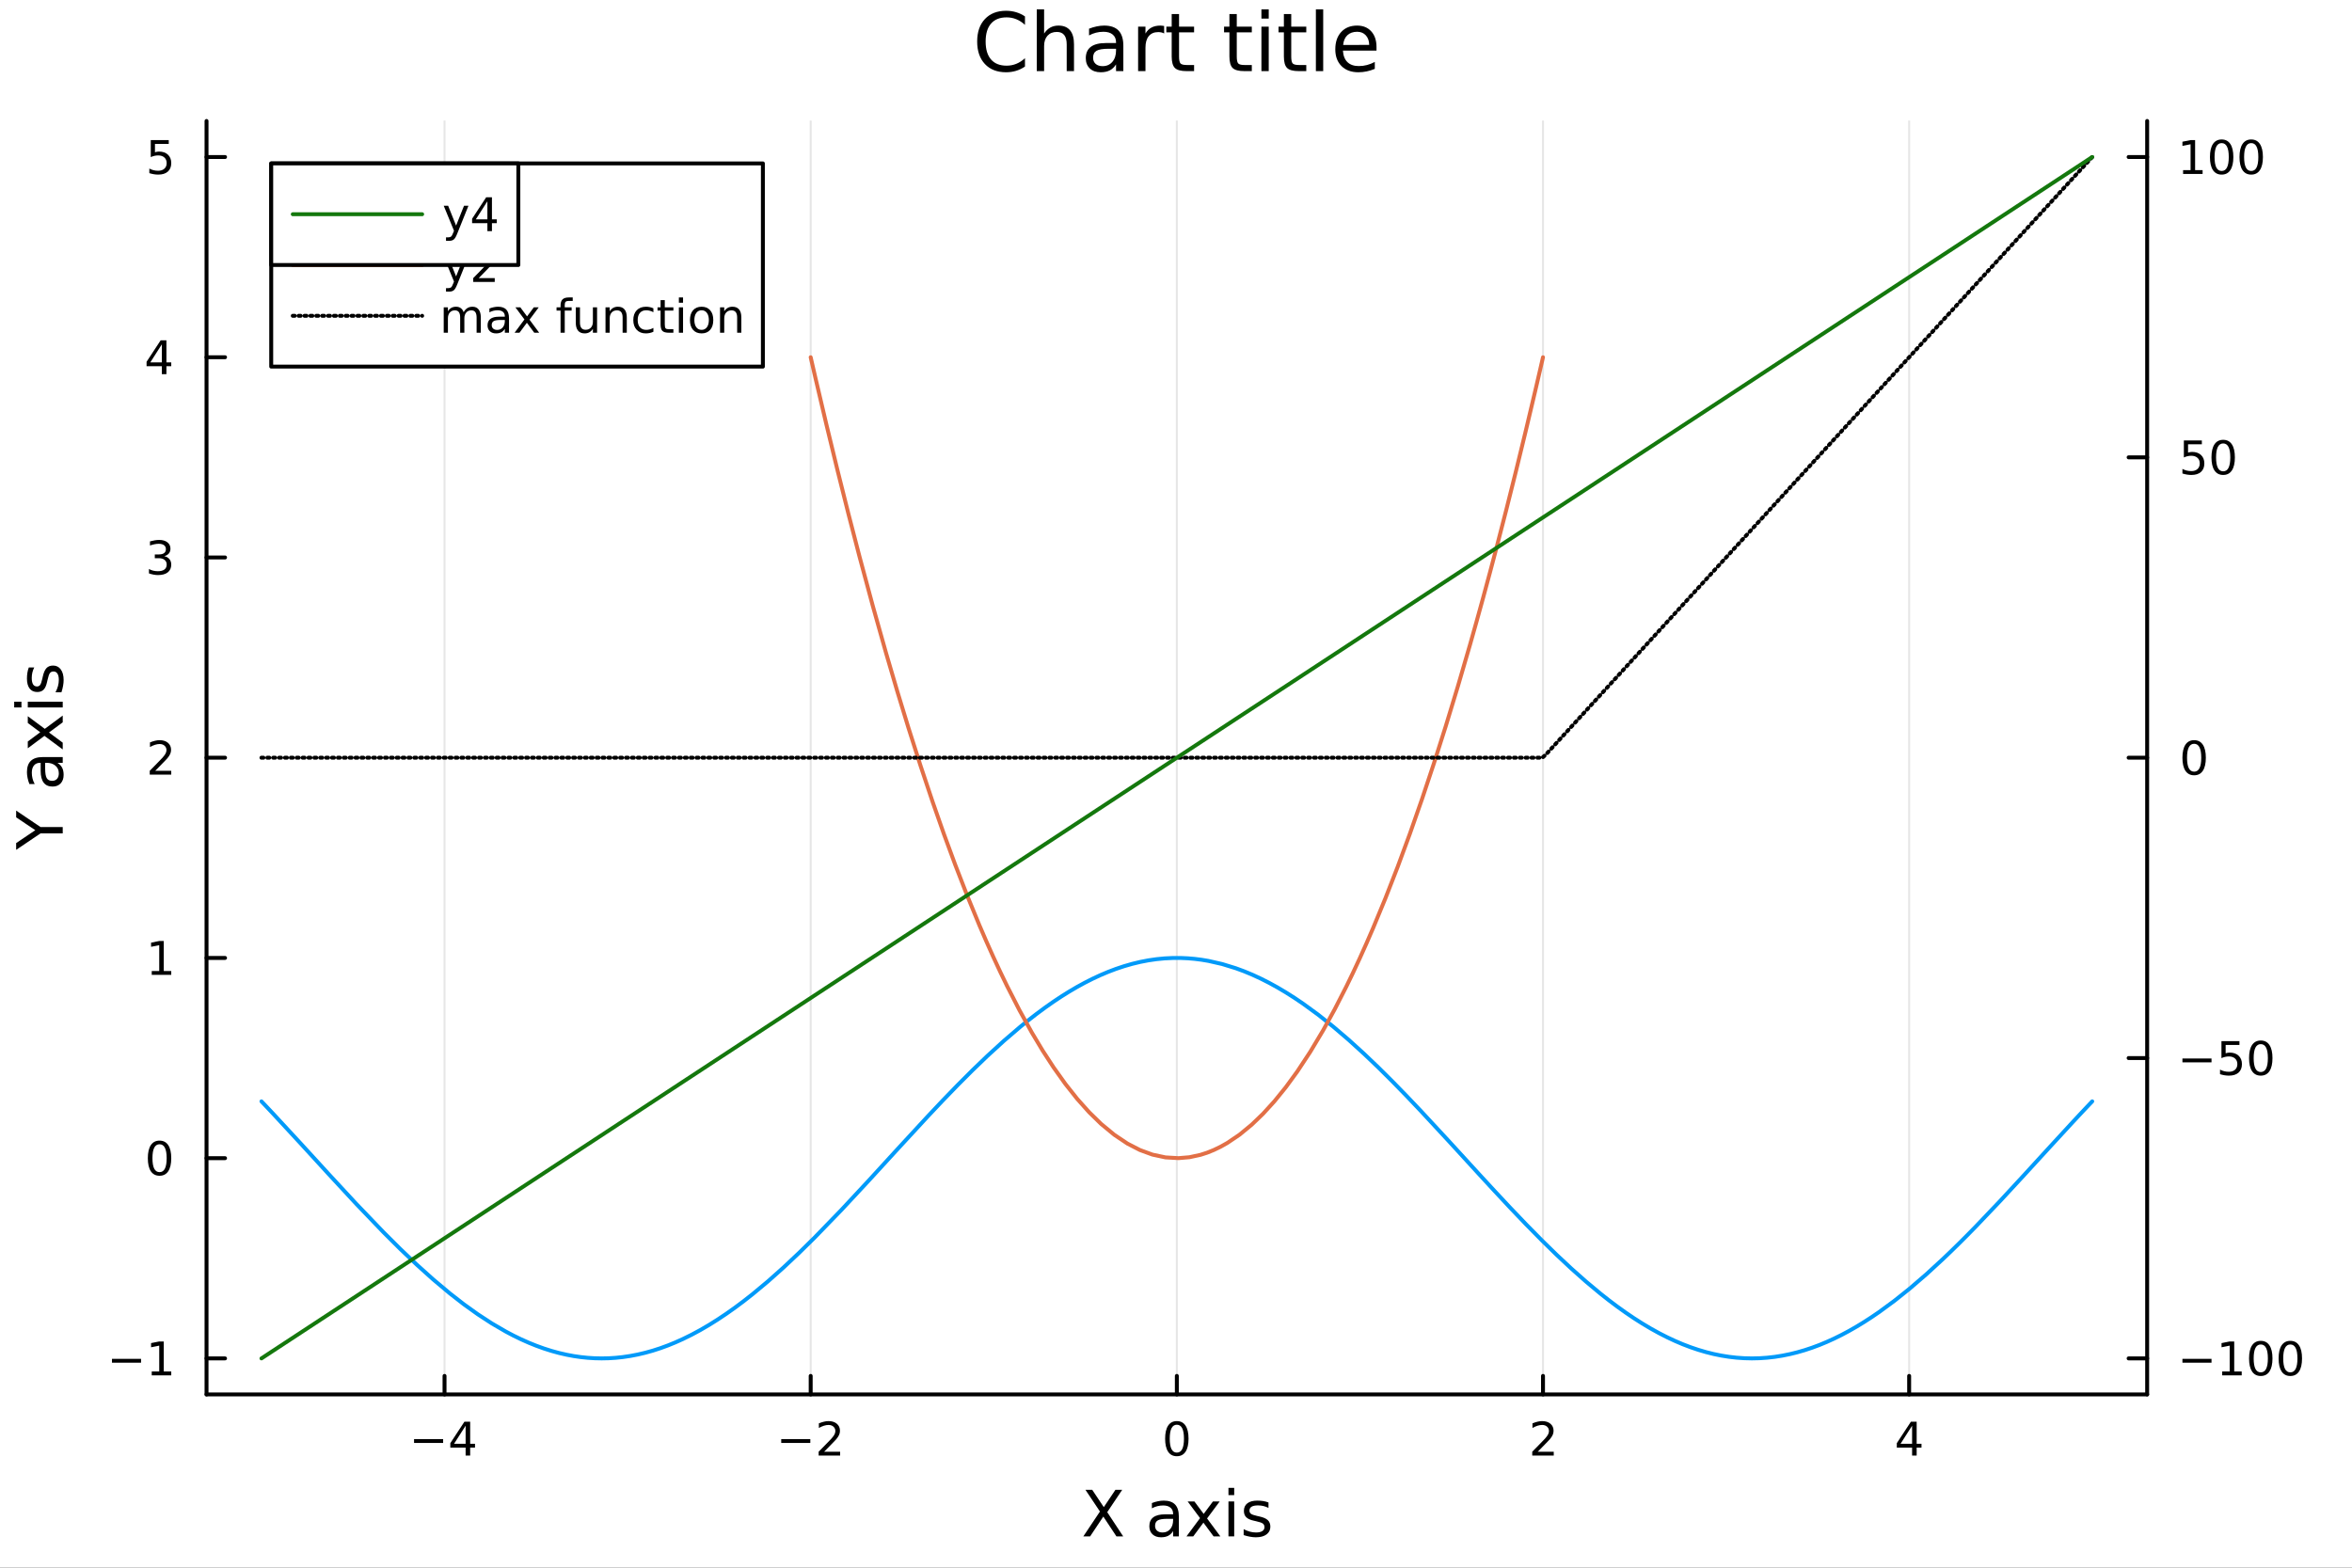 <?xml version="1.0" encoding="utf-8"?>
<svg xmlns="http://www.w3.org/2000/svg" xmlns:xlink="http://www.w3.org/1999/xlink" width="600" height="400" viewBox="0 0 2400 1600">
<rect x="0" y="0" width="2400" height="1600" fill="#333333" stroke="none"/>
<defs>
  <clipPath id="clip410">
    <rect x="0" y="0" width="2400" height="1600"/>
  </clipPath>
</defs>
<path clip-path="url(#clip410)" d="M0 1600 L2400 1600 L2400 0 L0 0  Z" fill="#ffffff" fill-rule="evenodd" fill-opacity="1"/>
<defs>
  <clipPath id="clip411">
    <rect x="480" y="0" width="1681" height="1600"/>
  </clipPath>
</defs>
<path clip-path="url(#clip410)" d="M210.746 1423.18 L2190.97 1423.18 L2190.97 123.472 L210.746 123.472  Z" fill="#ffffff" fill-rule="evenodd" fill-opacity="1"/>
<defs>
  <clipPath id="clip412">
    <rect x="210" y="123" width="1981" height="1301"/>
  </clipPath>
</defs>
<polyline clip-path="url(#clip412)" style="stroke:#000000; stroke-linecap:round; stroke-linejoin:round; stroke-width:2; stroke-opacity:0.1; fill:none" points="453.604,1423.18 453.604,123.472 "/>
<polyline clip-path="url(#clip412)" style="stroke:#000000; stroke-linecap:round; stroke-linejoin:round; stroke-width:2; stroke-opacity:0.1; fill:none" points="827.231,1423.18 827.231,123.472 "/>
<polyline clip-path="url(#clip412)" style="stroke:#000000; stroke-linecap:round; stroke-linejoin:round; stroke-width:2; stroke-opacity:0.1; fill:none" points="1200.86,1423.18 1200.86,123.472 "/>
<polyline clip-path="url(#clip412)" style="stroke:#000000; stroke-linecap:round; stroke-linejoin:round; stroke-width:2; stroke-opacity:0.1; fill:none" points="1574.49,1423.18 1574.49,123.472 "/>
<polyline clip-path="url(#clip412)" style="stroke:#000000; stroke-linecap:round; stroke-linejoin:round; stroke-width:2; stroke-opacity:0.1; fill:none" points="1948.11,1423.18 1948.11,123.472 "/>
<polyline clip-path="url(#clip410)" style="stroke:#000000; stroke-linecap:round; stroke-linejoin:round; stroke-width:4; stroke-opacity:1; fill:none" points="210.746,1423.18 2190.97,1423.18 "/>
<polyline clip-path="url(#clip410)" style="stroke:#000000; stroke-linecap:round; stroke-linejoin:round; stroke-width:4; stroke-opacity:1; fill:none" points="453.604,1423.18 453.604,1404.28 "/>
<polyline clip-path="url(#clip410)" style="stroke:#000000; stroke-linecap:round; stroke-linejoin:round; stroke-width:4; stroke-opacity:1; fill:none" points="827.231,1423.18 827.231,1404.28 "/>
<polyline clip-path="url(#clip410)" style="stroke:#000000; stroke-linecap:round; stroke-linejoin:round; stroke-width:4; stroke-opacity:1; fill:none" points="1200.86,1423.18 1200.86,1404.28 "/>
<polyline clip-path="url(#clip410)" style="stroke:#000000; stroke-linecap:round; stroke-linejoin:round; stroke-width:4; stroke-opacity:1; fill:none" points="1574.49,1423.18 1574.49,1404.28 "/>
<polyline clip-path="url(#clip410)" style="stroke:#000000; stroke-linecap:round; stroke-linejoin:round; stroke-width:4; stroke-opacity:1; fill:none" points="1948.11,1423.18 1948.11,1404.28 "/>
<path clip-path="url(#clip410)" d="M422.504 1468.75 L452.18 1468.75 L452.18 1472.69 L422.504 1472.69 L422.504 1468.75 Z" fill="#000000" fill-rule="nonzero" fill-opacity="1" /><path clip-path="url(#clip410)" d="M475.12 1455.09 L463.314 1473.54 L475.12 1473.54 L475.12 1455.09 M473.893 1451.02 L479.773 1451.02 L479.773 1473.54 L484.703 1473.54 L484.703 1477.43 L479.773 1477.43 L479.773 1485.58 L475.12 1485.58 L475.12 1477.43 L459.518 1477.43 L459.518 1472.92 L473.893 1451.02 Z" fill="#000000" fill-rule="nonzero" fill-opacity="1" /><path clip-path="url(#clip410)" d="M797.174 1468.75 L826.849 1468.75 L826.849 1472.69 L797.174 1472.69 L797.174 1468.75 Z" fill="#000000" fill-rule="nonzero" fill-opacity="1" /><path clip-path="url(#clip410)" d="M840.97 1481.64 L857.289 1481.64 L857.289 1485.58 L835.345 1485.58 L835.345 1481.64 Q838.007 1478.89 842.59 1474.26 Q847.196 1469.61 848.377 1468.27 Q850.622 1465.74 851.502 1464.01 Q852.405 1462.25 852.405 1460.56 Q852.405 1457.8 850.46 1456.07 Q848.539 1454.33 845.437 1454.33 Q843.238 1454.33 840.784 1455.09 Q838.354 1455.86 835.576 1457.41 L835.576 1452.69 Q838.4 1451.55 840.854 1450.97 Q843.308 1450.39 845.345 1450.39 Q850.715 1450.39 853.909 1453.08 Q857.104 1455.77 857.104 1460.26 Q857.104 1462.39 856.294 1464.31 Q855.507 1466.2 853.4 1468.8 Q852.821 1469.47 849.72 1472.69 Q846.618 1475.88 840.97 1481.64 Z" fill="#000000" fill-rule="nonzero" fill-opacity="1" /><path clip-path="url(#clip410)" d="M1200.86 1454.1 Q1197.25 1454.1 1195.42 1457.66 Q1193.61 1461.2 1193.61 1468.33 Q1193.61 1475.44 1195.42 1479.01 Q1197.25 1482.55 1200.86 1482.55 Q1204.49 1482.55 1206.3 1479.01 Q1208.13 1475.44 1208.13 1468.33 Q1208.13 1461.2 1206.3 1457.66 Q1204.49 1454.1 1200.86 1454.1 M1200.86 1450.39 Q1206.67 1450.39 1209.72 1455 Q1212.8 1459.58 1212.8 1468.33 Q1212.8 1477.06 1209.72 1481.67 Q1206.67 1486.25 1200.86 1486.25 Q1195.05 1486.25 1191.97 1481.67 Q1188.91 1477.06 1188.91 1468.33 Q1188.91 1459.58 1191.97 1455 Q1195.05 1450.39 1200.86 1450.39 Z" fill="#000000" fill-rule="nonzero" fill-opacity="1" /><path clip-path="url(#clip410)" d="M1569.14 1481.64 L1585.46 1481.64 L1585.46 1485.58 L1563.51 1485.58 L1563.51 1481.64 Q1566.18 1478.89 1570.76 1474.26 Q1575.37 1469.61 1576.55 1468.27 Q1578.79 1465.74 1579.67 1464.01 Q1580.57 1462.25 1580.57 1460.56 Q1580.57 1457.8 1578.63 1456.07 Q1576.71 1454.33 1573.61 1454.33 Q1571.41 1454.33 1568.95 1455.09 Q1566.52 1455.86 1563.75 1457.41 L1563.75 1452.69 Q1566.57 1451.55 1569.02 1450.97 Q1571.48 1450.39 1573.51 1450.39 Q1578.88 1450.39 1582.08 1453.08 Q1585.27 1455.77 1585.27 1460.26 Q1585.27 1462.39 1584.46 1464.31 Q1583.68 1466.2 1581.57 1468.8 Q1580.99 1469.47 1577.89 1472.69 Q1574.79 1475.88 1569.14 1481.64 Z" fill="#000000" fill-rule="nonzero" fill-opacity="1" /><path clip-path="url(#clip410)" d="M1951.12 1455.09 L1939.32 1473.54 L1951.12 1473.54 L1951.12 1455.09 M1949.9 1451.02 L1955.78 1451.02 L1955.78 1473.54 L1960.71 1473.54 L1960.71 1477.43 L1955.78 1477.43 L1955.78 1485.58 L1951.12 1485.58 L1951.12 1477.43 L1935.52 1477.43 L1935.52 1472.92 L1949.9 1451.02 Z" fill="#000000" fill-rule="nonzero" fill-opacity="1" /><path clip-path="url(#clip410)" d="M1107.6 1520.52 L1114.51 1520.52 L1126.32 1538.19 L1138.19 1520.52 L1145.1 1520.52 L1129.82 1543.34 L1146.11 1568.04 L1139.21 1568.04 L1125.84 1547.83 L1112.38 1568.04 L1105.44 1568.04 L1122.4 1542.68 L1107.6 1520.52 Z" fill="#000000" fill-rule="nonzero" fill-opacity="1" /><path clip-path="url(#clip410)" d="M1191.21 1550.12 Q1184.12 1550.12 1181.38 1551.75 Q1178.64 1553.37 1178.64 1557.29 Q1178.64 1560.4 1180.68 1562.25 Q1182.75 1564.07 1186.28 1564.07 Q1191.15 1564.07 1194.08 1560.63 Q1197.04 1557.16 1197.04 1551.43 L1197.04 1550.12 L1191.21 1550.12 M1202.9 1547.71 L1202.9 1568.04 L1197.04 1568.04 L1197.04 1562.63 Q1195.03 1565.88 1192.04 1567.44 Q1189.05 1568.97 1184.72 1568.97 Q1179.25 1568.97 1176 1565.91 Q1172.79 1562.82 1172.79 1557.67 Q1172.79 1551.65 1176.8 1548.6 Q1180.84 1545.54 1188.83 1545.54 L1197.04 1545.54 L1197.04 1544.97 Q1197.04 1540.93 1194.37 1538.73 Q1191.72 1536.5 1186.92 1536.5 Q1183.86 1536.5 1180.97 1537.23 Q1178.07 1537.97 1175.4 1539.43 L1175.4 1534.02 Q1178.61 1532.78 1181.63 1532.17 Q1184.66 1531.54 1187.52 1531.54 Q1195.26 1531.54 1199.08 1535.55 Q1202.9 1539.56 1202.9 1547.71 Z" fill="#000000" fill-rule="nonzero" fill-opacity="1" /><path clip-path="url(#clip410)" d="M1244.59 1532.4 L1231.7 1549.74 L1245.26 1568.04 L1238.35 1568.04 L1227.98 1554.04 L1217.6 1568.04 L1210.69 1568.04 L1224.54 1549.39 L1211.87 1532.4 L1218.78 1532.4 L1228.23 1545.1 L1237.68 1532.4 L1244.59 1532.4 Z" fill="#000000" fill-rule="nonzero" fill-opacity="1" /><path clip-path="url(#clip410)" d="M1253.53 1532.4 L1259.39 1532.4 L1259.39 1568.04 L1253.53 1568.04 L1253.53 1532.4 M1253.53 1518.52 L1259.39 1518.52 L1259.39 1525.93 L1253.53 1525.93 L1253.53 1518.52 Z" fill="#000000" fill-rule="nonzero" fill-opacity="1" /><path clip-path="url(#clip410)" d="M1294.37 1533.45 L1294.37 1538.98 Q1291.89 1537.71 1289.21 1537.07 Q1286.54 1536.44 1283.68 1536.44 Q1279.32 1536.44 1277.12 1537.77 Q1274.96 1539.11 1274.96 1541.79 Q1274.96 1543.82 1276.52 1545 Q1278.07 1546.15 1282.79 1547.2 L1284.79 1547.64 Q1291.03 1548.98 1293.64 1551.43 Q1296.28 1553.85 1296.28 1558.21 Q1296.28 1563.17 1292.33 1566.07 Q1288.42 1568.97 1281.54 1568.97 Q1278.68 1568.97 1275.56 1568.39 Q1272.47 1567.85 1269.04 1566.74 L1269.04 1560.69 Q1272.28 1562.38 1275.43 1563.24 Q1278.58 1564.07 1281.67 1564.07 Q1285.81 1564.07 1288.04 1562.66 Q1290.27 1561.23 1290.27 1558.65 Q1290.27 1556.27 1288.64 1554.99 Q1287.05 1553.72 1281.61 1552.54 L1279.57 1552.07 Q1274.13 1550.92 1271.71 1548.56 Q1269.29 1546.18 1269.29 1542.04 Q1269.29 1537.01 1272.85 1534.27 Q1276.42 1531.54 1282.98 1531.54 Q1286.22 1531.54 1289.09 1532.01 Q1291.95 1532.49 1294.37 1533.45 Z" fill="#000000" fill-rule="nonzero" fill-opacity="1" /><polyline clip-path="url(#clip410)" style="stroke:#000000; stroke-linecap:round; stroke-linejoin:round; stroke-width:4; stroke-opacity:1; fill:none" points="210.746,1423.18 210.746,123.472 "/>
<polyline clip-path="url(#clip410)" style="stroke:#000000; stroke-linecap:round; stroke-linejoin:round; stroke-width:4; stroke-opacity:1; fill:none" points="210.746,1386.4 229.644,1386.4 "/>
<polyline clip-path="url(#clip410)" style="stroke:#000000; stroke-linecap:round; stroke-linejoin:round; stroke-width:4; stroke-opacity:1; fill:none" points="210.746,1182.04 229.644,1182.04 "/>
<polyline clip-path="url(#clip410)" style="stroke:#000000; stroke-linecap:round; stroke-linejoin:round; stroke-width:4; stroke-opacity:1; fill:none" points="210.746,977.683 229.644,977.683 "/>
<polyline clip-path="url(#clip410)" style="stroke:#000000; stroke-linecap:round; stroke-linejoin:round; stroke-width:4; stroke-opacity:1; fill:none" points="210.746,773.326 229.644,773.326 "/>
<polyline clip-path="url(#clip410)" style="stroke:#000000; stroke-linecap:round; stroke-linejoin:round; stroke-width:4; stroke-opacity:1; fill:none" points="210.746,568.969 229.644,568.969 "/>
<polyline clip-path="url(#clip410)" style="stroke:#000000; stroke-linecap:round; stroke-linejoin:round; stroke-width:4; stroke-opacity:1; fill:none" points="210.746,364.613 229.644,364.613 "/>
<polyline clip-path="url(#clip410)" style="stroke:#000000; stroke-linecap:round; stroke-linejoin:round; stroke-width:4; stroke-opacity:1; fill:none" points="210.746,160.256 229.644,160.256 "/>
<path clip-path="url(#clip410)" d="M114.26 1386.85 L143.936 1386.85 L143.936 1390.78 L114.26 1390.78 L114.26 1386.85 Z" fill="#000000" fill-rule="nonzero" fill-opacity="1" /><path clip-path="url(#clip410)" d="M154.839 1399.74 L162.477 1399.74 L162.477 1373.37 L154.167 1375.04 L154.167 1370.78 L162.431 1369.12 L167.107 1369.12 L167.107 1399.74 L174.746 1399.74 L174.746 1403.68 L154.839 1403.68 L154.839 1399.74 Z" fill="#000000" fill-rule="nonzero" fill-opacity="1" /><path clip-path="url(#clip410)" d="M162.802 1167.84 Q159.19 1167.84 157.362 1171.4 Q155.556 1174.94 155.556 1182.07 Q155.556 1189.18 157.362 1192.75 Q159.19 1196.29 162.802 1196.29 Q166.436 1196.29 168.241 1192.75 Q170.07 1189.18 170.07 1182.07 Q170.07 1174.94 168.241 1171.4 Q166.436 1167.84 162.802 1167.84 M162.802 1164.13 Q168.612 1164.13 171.667 1168.74 Q174.746 1173.32 174.746 1182.07 Q174.746 1190.8 171.667 1195.41 Q168.612 1199.99 162.802 1199.99 Q156.991 1199.99 153.913 1195.41 Q150.857 1190.8 150.857 1182.07 Q150.857 1173.32 153.913 1168.74 Q156.991 1164.13 162.802 1164.13 Z" fill="#000000" fill-rule="nonzero" fill-opacity="1" /><path clip-path="url(#clip410)" d="M154.839 991.027 L162.477 991.027 L162.477 964.662 L154.167 966.328 L154.167 962.069 L162.431 960.403 L167.107 960.403 L167.107 991.027 L174.746 991.027 L174.746 994.963 L154.839 994.963 L154.839 991.027 Z" fill="#000000" fill-rule="nonzero" fill-opacity="1" /><path clip-path="url(#clip410)" d="M158.427 786.671 L174.746 786.671 L174.746 790.606 L152.802 790.606 L152.802 786.671 Q155.464 783.916 160.047 779.287 Q164.653 774.634 165.834 773.291 Q168.079 770.768 168.959 769.032 Q169.862 767.273 169.862 765.583 Q169.862 762.828 167.917 761.092 Q165.996 759.356 162.894 759.356 Q160.695 759.356 158.241 760.12 Q155.811 760.884 153.033 762.435 L153.033 757.713 Q155.857 756.578 158.311 756 Q160.765 755.421 162.802 755.421 Q168.172 755.421 171.366 758.106 Q174.561 760.791 174.561 765.282 Q174.561 767.412 173.751 769.333 Q172.964 771.231 170.857 773.824 Q170.278 774.495 167.177 777.713 Q164.075 780.907 158.427 786.671 Z" fill="#000000" fill-rule="nonzero" fill-opacity="1" /><path clip-path="url(#clip410)" d="M167.616 567.615 Q170.973 568.333 172.848 570.601 Q174.746 572.87 174.746 576.203 Q174.746 581.319 171.227 584.12 Q167.709 586.921 161.227 586.921 Q159.052 586.921 156.737 586.481 Q154.445 586.064 151.991 585.208 L151.991 580.694 Q153.936 581.828 156.251 582.407 Q158.565 582.986 161.089 582.986 Q165.487 582.986 167.778 581.249 Q170.093 579.513 170.093 576.203 Q170.093 573.148 167.94 571.435 Q165.811 569.699 161.991 569.699 L157.964 569.699 L157.964 565.856 L162.177 565.856 Q165.626 565.856 167.454 564.49 Q169.283 563.101 169.283 560.509 Q169.283 557.847 167.385 556.435 Q165.51 555 161.991 555 Q160.07 555 157.871 555.416 Q155.672 555.833 153.033 556.713 L153.033 552.546 Q155.695 551.805 158.01 551.435 Q160.348 551.064 162.408 551.064 Q167.732 551.064 170.834 553.495 Q173.936 555.902 173.936 560.023 Q173.936 562.893 172.292 564.884 Q170.649 566.851 167.616 567.615 Z" fill="#000000" fill-rule="nonzero" fill-opacity="1" /><path clip-path="url(#clip410)" d="M165.163 351.407 L153.357 369.856 L165.163 369.856 L165.163 351.407 M163.936 347.333 L169.815 347.333 L169.815 369.856 L174.746 369.856 L174.746 373.745 L169.815 373.745 L169.815 381.893 L165.163 381.893 L165.163 373.745 L149.561 373.745 L149.561 369.231 L163.936 347.333 Z" fill="#000000" fill-rule="nonzero" fill-opacity="1" /><path clip-path="url(#clip410)" d="M153.843 142.976 L172.2 142.976 L172.2 146.911 L158.126 146.911 L158.126 155.384 Q159.144 155.036 160.163 154.874 Q161.181 154.689 162.2 154.689 Q167.987 154.689 171.366 157.86 Q174.746 161.032 174.746 166.448 Q174.746 172.027 171.274 175.129 Q167.802 178.208 161.482 178.208 Q159.306 178.208 157.038 177.837 Q154.792 177.467 152.385 176.726 L152.385 172.027 Q154.468 173.161 156.69 173.717 Q158.913 174.272 161.39 174.272 Q165.394 174.272 167.732 172.166 Q170.07 170.059 170.07 166.448 Q170.07 162.837 167.732 160.731 Q165.394 158.624 161.39 158.624 Q159.515 158.624 157.64 159.041 Q155.788 159.458 153.843 160.337 L153.843 142.976 Z" fill="#000000" fill-rule="nonzero" fill-opacity="1" /><path clip-path="url(#clip410)" d="M16.484 867.363 L16.484 860.457 L36.027 847.28 L16.484 834.198 L16.484 827.291 L41.374 844.097 L64.004 844.097 L64.004 850.558 L41.374 850.558 L16.484 867.363 Z" fill="#000000" fill-rule="nonzero" fill-opacity="1" /><path clip-path="url(#clip410)" d="M46.085 784.355 Q46.085 791.452 47.708 794.19 Q49.331 796.927 53.246 796.927 Q56.365 796.927 58.211 794.89 Q60.026 792.821 60.026 789.288 Q60.026 784.418 56.588 781.49 Q53.119 778.53 47.39 778.53 L46.085 778.53 L46.085 784.355 M43.666 772.673 L64.004 772.673 L64.004 778.53 L58.593 778.53 Q61.84 780.535 63.399 783.527 Q64.927 786.519 64.927 790.848 Q64.927 796.322 61.872 799.569 Q58.784 802.783 53.628 802.783 Q47.612 802.783 44.557 798.773 Q41.501 794.731 41.501 786.742 L41.501 778.53 L40.928 778.53 Q36.886 778.53 34.69 781.204 Q32.462 783.845 32.462 788.651 Q32.462 791.707 33.194 794.603 Q33.926 797.5 35.39 800.173 L29.98 800.173 Q28.738 796.959 28.133 793.935 Q27.497 790.911 27.497 788.047 Q27.497 780.312 31.507 776.493 Q35.518 772.673 43.666 772.673 Z" fill="#000000" fill-rule="nonzero" fill-opacity="1" /><path clip-path="url(#clip410)" d="M28.356 730.978 L45.703 743.869 L64.004 730.31 L64.004 737.217 L50 747.593 L64.004 757.969 L64.004 764.876 L45.353 751.03 L28.356 763.698 L28.356 756.791 L41.056 747.338 L28.356 737.885 L28.356 730.978 Z" fill="#000000" fill-rule="nonzero" fill-opacity="1" /><path clip-path="url(#clip410)" d="M28.356 722.034 L28.356 716.178 L64.004 716.178 L64.004 722.034 L28.356 722.034 M14.479 722.034 L14.479 716.178 L21.895 716.178 L21.895 722.034 L14.479 722.034 Z" fill="#000000" fill-rule="nonzero" fill-opacity="1" /><path clip-path="url(#clip410)" d="M29.407 681.198 L34.945 681.198 Q33.672 683.681 33.035 686.355 Q32.398 689.028 32.398 691.893 Q32.398 696.253 33.735 698.449 Q35.072 700.614 37.746 700.614 Q39.783 700.614 40.96 699.054 Q42.106 697.495 43.157 692.784 L43.602 690.779 Q44.939 684.54 47.39 681.93 Q49.809 679.289 54.169 679.289 Q59.134 679.289 62.031 683.235 Q64.927 687.15 64.927 694.025 Q64.927 696.89 64.354 700.009 Q63.813 703.096 62.699 706.534 L56.652 706.534 Q58.339 703.287 59.198 700.136 Q60.026 696.985 60.026 693.898 Q60.026 689.76 58.625 687.532 Q57.193 685.304 54.615 685.304 Q52.228 685.304 50.955 686.927 Q49.681 688.519 48.504 693.962 L48.026 695.999 Q46.88 701.441 44.525 703.86 Q42.138 706.279 38 706.279 Q32.971 706.279 30.234 702.714 Q27.497 699.15 27.497 692.593 Q27.497 689.346 27.974 686.482 Q28.452 683.617 29.407 681.198 Z" fill="#000000" fill-rule="nonzero" fill-opacity="1" /><path clip-path="url(#clip410)" d="M1045.89 16.755 L1045.89 25.383 Q1041.76 21.535 1037.06 19.631 Q1032.4 17.727 1027.14 17.727 Q1016.77 17.727 1011.26 24.087 Q1005.75 30.406 1005.75 42.397 Q1005.75 54.347 1011.26 60.707 Q1016.77 67.026 1027.14 67.026 Q1032.4 67.026 1037.06 65.122 Q1041.76 63.218 1045.89 59.37 L1045.89 67.918 Q1041.6 70.834 1036.78 72.292 Q1032 73.751 1026.65 73.751 Q1012.92 73.751 1005.02 65.365 Q997.118 56.94 997.118 42.397 Q997.118 27.814 1005.02 19.428 Q1012.92 11.002 1026.65 11.002 Q1032.08 11.002 1036.86 12.461 Q1041.68 13.878 1045.89 16.755 Z" fill="#000000" fill-rule="nonzero" fill-opacity="1" /><path clip-path="url(#clip410)" d="M1095.92 45.192 L1095.92 72.576 L1088.47 72.576 L1088.47 45.435 Q1088.47 38.994 1085.95 35.794 Q1083.44 32.594 1078.42 32.594 Q1072.38 32.594 1068.9 36.442 Q1065.42 40.29 1065.42 46.934 L1065.42 72.576 L1057.92 72.576 L1057.92 9.544 L1065.42 9.544 L1065.42 34.254 Q1068.09 30.163 1071.7 28.138 Q1075.34 26.112 1080.08 26.112 Q1087.9 26.112 1091.91 30.973 Q1095.92 35.794 1095.92 45.192 Z" fill="#000000" fill-rule="nonzero" fill-opacity="1" /><path clip-path="url(#clip410)" d="M1131.41 49.769 Q1122.37 49.769 1118.89 51.835 Q1115.4 53.901 1115.4 58.884 Q1115.4 62.854 1118 65.203 Q1120.63 67.512 1125.13 67.512 Q1131.32 67.512 1135.05 63.137 Q1138.82 58.722 1138.82 51.43 L1138.82 49.769 L1131.41 49.769 M1146.27 46.691 L1146.27 72.576 L1138.82 72.576 L1138.82 65.689 Q1136.27 69.821 1132.46 71.806 Q1128.65 73.751 1123.14 73.751 Q1116.17 73.751 1112.04 69.862 Q1107.95 65.933 1107.95 59.37 Q1107.95 51.714 1113.06 47.825 Q1118.2 43.936 1128.37 43.936 L1138.82 43.936 L1138.82 43.207 Q1138.82 38.062 1135.42 35.267 Q1132.05 32.431 1125.94 32.431 Q1122.05 32.431 1118.36 33.363 Q1114.68 34.295 1111.27 36.158 L1111.27 29.272 Q1115.36 27.692 1119.21 26.922 Q1123.06 26.112 1126.71 26.112 Q1136.55 26.112 1141.41 31.216 Q1146.27 36.32 1146.27 46.691 Z" fill="#000000" fill-rule="nonzero" fill-opacity="1" /><path clip-path="url(#clip410)" d="M1187.92 34.173 Q1186.66 33.444 1185.16 33.12 Q1183.7 32.756 1181.92 32.756 Q1175.6 32.756 1172.2 36.888 Q1168.84 40.979 1168.84 48.676 L1168.84 72.576 L1161.34 72.576 L1161.34 27.206 L1168.84 27.206 L1168.84 34.254 Q1171.19 30.122 1174.95 28.138 Q1178.72 26.112 1184.11 26.112 Q1184.88 26.112 1185.81 26.234 Q1186.74 26.315 1187.88 26.517 L1187.92 34.173 Z" fill="#000000" fill-rule="nonzero" fill-opacity="1" /><path clip-path="url(#clip410)" d="M1203.11 14.324 L1203.11 27.206 L1218.46 27.206 L1218.46 32.999 L1203.11 32.999 L1203.11 57.628 Q1203.11 63.178 1204.61 64.758 Q1206.15 66.338 1210.8 66.338 L1218.46 66.338 L1218.46 72.576 L1210.8 72.576 Q1202.18 72.576 1198.89 69.376 Q1195.61 66.135 1195.61 57.628 L1195.61 32.999 L1190.14 32.999 L1190.14 27.206 L1195.61 27.206 L1195.61 14.324 L1203.11 14.324 Z" fill="#000000" fill-rule="nonzero" fill-opacity="1" /><path clip-path="url(#clip410)" d="M1262.01 14.324 L1262.01 27.206 L1277.36 27.206 L1277.36 32.999 L1262.01 32.999 L1262.01 57.628 Q1262.01 63.178 1263.51 64.758 Q1265.05 66.338 1269.7 66.338 L1277.36 66.338 L1277.36 72.576 L1269.7 72.576 Q1261.08 72.576 1257.79 69.376 Q1254.51 66.135 1254.51 57.628 L1254.51 32.999 L1249.04 32.999 L1249.04 27.206 L1254.51 27.206 L1254.51 14.324 L1262.01 14.324 Z" fill="#000000" fill-rule="nonzero" fill-opacity="1" /><path clip-path="url(#clip410)" d="M1287.16 27.206 L1294.62 27.206 L1294.62 72.576 L1287.16 72.576 L1287.16 27.206 M1287.16 9.544 L1294.62 9.544 L1294.62 18.983 L1287.16 18.983 L1287.16 9.544 Z" fill="#000000" fill-rule="nonzero" fill-opacity="1" /><path clip-path="url(#clip410)" d="M1317.59 14.324 L1317.59 27.206 L1332.94 27.206 L1332.94 32.999 L1317.59 32.999 L1317.59 57.628 Q1317.59 63.178 1319.08 64.758 Q1320.62 66.338 1325.28 66.338 L1332.94 66.338 L1332.94 72.576 L1325.28 72.576 Q1316.65 72.576 1313.37 69.376 Q1310.09 66.135 1310.09 57.628 L1310.09 32.999 L1304.62 32.999 L1304.62 27.206 L1310.09 27.206 L1310.09 14.324 L1317.59 14.324 Z" fill="#000000" fill-rule="nonzero" fill-opacity="1" /><path clip-path="url(#clip410)" d="M1342.74 9.544 L1350.2 9.544 L1350.2 72.576 L1342.74 72.576 L1342.74 9.544 Z" fill="#000000" fill-rule="nonzero" fill-opacity="1" /><path clip-path="url(#clip410)" d="M1404.6 48.028 L1404.6 51.673 L1370.33 51.673 Q1370.81 59.37 1374.95 63.421 Q1379.12 67.431 1386.53 67.431 Q1390.83 67.431 1394.84 66.378 Q1398.89 65.325 1402.86 63.218 L1402.86 70.267 Q1398.85 71.968 1394.63 72.86 Q1390.42 73.751 1386.09 73.751 Q1375.23 73.751 1368.87 67.431 Q1362.55 61.112 1362.55 50.337 Q1362.55 39.197 1368.55 32.675 Q1374.58 26.112 1384.79 26.112 Q1393.95 26.112 1399.25 32.026 Q1404.6 37.9 1404.6 48.028 M1397.15 45.84 Q1397.06 39.723 1393.7 36.077 Q1390.38 32.431 1384.87 32.431 Q1378.63 32.431 1374.87 35.956 Q1371.14 39.48 1370.57 45.88 L1397.15 45.84 Z" fill="#000000" fill-rule="nonzero" fill-opacity="1" /><polyline clip-path="url(#clip412)" style="stroke:#009af9; stroke-linecap:round; stroke-linejoin:round; stroke-width:4; stroke-opacity:1; fill:none" points="266.79,1124.07 269.831,1127.27 272.871,1130.48 275.912,1133.7 278.953,1136.94 307.068,1167.34 335.183,1198.06 363.298,1228.43 391.413,1257.74 408.309,1274.58 425.206,1290.66 442.102,1305.85 458.998,1320.02 473.283,1331.14 487.568,1341.38 501.854,1350.69 516.139,1359.01 523.898,1363.1 531.657,1366.88 539.416,1370.34 547.175,1373.47 554.934,1376.28 562.693,1378.75 570.452,1380.88 578.211,1382.66 585.364,1384.01 592.517,1385.05 599.67,1385.8 606.823,1386.25 613.976,1386.4 621.13,1386.25 628.283,1385.8 635.436,1385.05 643.105,1383.91 650.773,1382.44 658.442,1380.63 666.111,1378.49 673.78,1376.01 681.449,1373.21 689.118,1370.08 696.787,1366.64 705.672,1362.26 714.557,1357.48 723.442,1352.3 732.327,1346.73 741.212,1340.79 750.097,1334.5 758.983,1327.86 767.868,1320.88 783.66,1307.73 799.452,1293.67 815.244,1278.82 831.036,1263.28 858.733,1234.69 886.429,1204.94 916.626,1171.96 946.823,1139.25 962.011,1123.16 977.199,1107.46 992.387,1092.26 1007.57,1077.65 1024.37,1062.3 1041.16,1047.91 1049.56,1041.12 1057.95,1034.62 1066.35,1028.41 1074.74,1022.51 1082.73,1017.19 1090.72,1012.18 1098.71,1007.48 1106.7,1003.1 1114.69,999.04 1122.68,995.319 1130.67,991.939 1138.65,988.907 1146.96,986.129 1155.27,983.738 1163.57,981.739 1171.88,980.136 1180.19,978.932 1188.49,978.13 1196.8,977.731 1205.11,977.735 1212.1,978.052 1219.09,978.655 1226.08,979.542 1233.07,980.714 1247.06,983.9 1261.04,988.196 1269.58,991.354 1278.12,994.91 1286.65,998.857 1295.19,1003.19 1303.73,1007.89 1312.26,1012.96 1320.8,1018.38 1329.34,1024.14 1344.98,1035.54 1360.62,1047.96 1376.26,1061.33 1391.9,1075.54 1406.34,1089.33 1420.79,1103.68 1435.23,1118.49 1449.68,1133.69 1478.94,1165.26 1508.21,1197.24 1524.61,1215.04 1541.01,1232.6 1557.41,1249.76 1573.8,1266.4 1588.67,1280.93 1603.53,1294.82 1618.39,1308.01 1633.25,1320.4 1641.75,1327.1 1650.26,1333.5 1658.77,1339.59 1667.27,1345.35 1675.78,1350.77 1684.29,1355.85 1692.79,1360.56 1701.3,1364.9 1709.18,1368.58 1717.05,1371.94 1724.93,1374.95 1732.81,1377.62 1740.68,1379.94 1748.56,1381.92 1756.44,1383.53 1764.31,1384.79 1772.08,1385.68 1779.84,1386.21 1787.61,1386.4 1795.37,1386.23 1803.14,1385.7 1810.91,1384.83 1818.67,1383.6 1826.44,1382.03 1833.98,1380.17 1841.52,1377.99 1849.05,1375.49 1856.59,1372.68 1864.13,1369.55 1871.67,1366.12 1879.21,1362.39 1886.75,1358.37 1894.48,1353.94 1902.21,1349.22 1909.94,1344.22 1917.67,1338.94 1933.13,1327.58 1948.58,1315.23 1965.52,1300.65 1982.46,1285.09 1990.92,1276.99 1999.39,1268.69 2007.86,1260.22 2016.33,1251.58 2040.93,1225.75 2065.53,1199.15 2090.14,1172.27 2114.74,1145.55 2119.79,1140.13 2124.83,1134.74 2129.88,1129.39 2134.93,1124.07 "/>
<polyline clip-path="url(#clip412)" style="stroke:#e26f46; stroke-linecap:round; stroke-linejoin:round; stroke-width:4; stroke-opacity:1; fill:none" points="827.231,364.613 828.448,369.926 829.664,375.222 830.88,380.501 832.096,385.762 843.342,433.589 854.588,479.935 865.835,524.8 877.081,568.184 890.597,618.367 904.114,666.411 915.543,705.363 926.971,742.784 939.385,781.702 951.8,818.814 963.245,851.429 974.69,882.511 986.96,914.129 999.23,943.985 1006.34,960.473 1013.45,976.37 1020.55,991.675 1027.66,1006.39 1040.3,1031.08 1052.93,1053.9 1064.01,1072.38 1075.09,1089.41 1087.17,1106.35 1099.24,1121.58 1111.39,1135.17 1123.55,1147.04 1136.98,1158.14 1150.41,1167.14 1163.19,1173.73 1175.98,1178.41 1189.27,1181.25 1202.56,1182.02 1213.75,1181.07 1224.93,1178.65 1231.76,1176.45 1238.59,1173.7 1245.42,1170.41 1252.25,1166.57 1264.76,1158.13 1277.27,1147.85 1288.83,1136.72 1300.39,1124.03 1312.09,1109.59 1323.8,1093.54 1336.92,1073.64 1350.04,1051.73 1361.93,1030.13 1373.81,1006.88 1380.62,992.823 1387.42,978.225 1394.23,963.085 1401.04,947.402 1413.64,916.927 1426.24,884.593 1438.66,850.895 1451.09,815.388 1463.15,779.185 1475.22,741.277 1487.58,700.647 1499.95,658.227 1506.72,634.229 1513.5,609.694 1520.27,584.622 1527.05,559.012 1536.89,520.852 1546.73,481.558 1556.57,441.129 1566.41,399.567 1568.43,390.9 1570.45,382.185 1572.47,373.423 1574.49,364.613 "/>
<polyline clip-path="url(#clip412)" style="stroke:#000000; stroke-linecap:round; stroke-linejoin:round; stroke-width:4; stroke-opacity:1; fill:none" stroke-dasharray="2, 4" points="266.79,773.326 278.953,773.326 391.413,773.326 458.998,773.326 516.139,773.326 578.211,773.326 635.436,773.326 696.787,773.326 767.868,773.326 831.036,773.326 886.429,773.326 946.823,773.326 1007.57,773.326 1074.74,773.326 1138.65,773.326 1205.11,773.326 1261.04,773.326 1329.34,773.326 1391.9,773.326 1449.68,773.326 1508.21,773.326 1524.61,773.326 1541.01,773.326 1549.21,773.326 1557.41,773.326 1561.51,773.326 1565.61,773.326 1569.71,773.326 1573.8,773.326 1577.52,770.007 1581.24,765.943 1584.95,761.88 1588.67,757.816 1596.1,749.688 1603.53,741.56 1618.39,725.305 1633.25,709.049 1701.3,634.604 1764.31,565.674 1826.44,497.717 1886.75,431.736 1948.58,364.098 2016.33,289.992 2114.74,182.341 2134.93,160.256 "/>
<path clip-path="url(#clip410)" d="M276.753 374.156 L778.455 374.156 L778.455 166.796 L276.753 166.796  Z" fill="#ffffff" fill-rule="evenodd" fill-opacity="1"/>
<polyline clip-path="url(#clip410)" style="stroke:#000000; stroke-linecap:round; stroke-linejoin:round; stroke-width:4; stroke-opacity:1; fill:none" points="276.753,374.156 778.455,374.156 778.455,166.796 276.753,166.796 276.753,374.156 "/>
<polyline clip-path="url(#clip410)" style="stroke:#009af9; stroke-linecap:round; stroke-linejoin:round; stroke-width:4; stroke-opacity:1; fill:none" points="298.756,218.636 430.771,218.636 "/>
<path clip-path="url(#clip410)" d="M466.616 238.323 Q464.81 242.953 463.098 244.365 Q461.385 245.777 458.514 245.777 L455.111 245.777 L455.111 242.212 L457.611 242.212 Q459.371 242.212 460.343 241.379 Q461.315 240.545 462.496 237.443 L463.26 235.499 L452.774 209.99 L457.287 209.99 L465.389 230.268 L473.491 209.99 L478.005 209.99 L466.616 238.323 Z" fill="#000000" fill-rule="nonzero" fill-opacity="1" /><path clip-path="url(#clip410)" d="M485.296 231.981 L492.935 231.981 L492.935 205.615 L484.625 207.282 L484.625 203.022 L492.889 201.356 L497.565 201.356 L497.565 231.981 L505.204 231.981 L505.204 235.916 L485.296 235.916 L485.296 231.981 Z" fill="#000000" fill-rule="nonzero" fill-opacity="1" /><polyline clip-path="url(#clip410)" style="stroke:#e26f46; stroke-linecap:round; stroke-linejoin:round; stroke-width:4; stroke-opacity:1; fill:none" points="298.756,270.476 430.771,270.476 "/>
<path clip-path="url(#clip410)" d="M466.616 290.163 Q464.81 294.793 463.098 296.205 Q461.385 297.617 458.514 297.617 L455.111 297.617 L455.111 294.052 L457.611 294.052 Q459.371 294.052 460.343 293.219 Q461.315 292.385 462.496 289.283 L463.26 287.339 L452.774 261.83 L457.287 261.83 L465.389 282.108 L473.491 261.83 L478.005 261.83 L466.616 290.163 Z" fill="#000000" fill-rule="nonzero" fill-opacity="1" /><path clip-path="url(#clip410)" d="M488.514 283.821 L504.833 283.821 L504.833 287.756 L482.889 287.756 L482.889 283.821 Q485.551 281.066 490.134 276.436 Q494.741 271.784 495.921 270.441 Q498.167 267.918 499.046 266.182 Q499.949 264.423 499.949 262.733 Q499.949 259.978 498.005 258.242 Q496.083 256.506 492.982 256.506 Q490.783 256.506 488.329 257.27 Q485.898 258.034 483.121 259.585 L483.121 254.862 Q485.945 253.728 488.398 253.149 Q490.852 252.571 492.889 252.571 Q498.259 252.571 501.454 255.256 Q504.648 257.941 504.648 262.432 Q504.648 264.561 503.838 266.483 Q503.051 268.381 500.945 270.973 Q500.366 271.645 497.264 274.862 Q494.162 278.057 488.514 283.821 Z" fill="#000000" fill-rule="nonzero" fill-opacity="1" /><polyline clip-path="url(#clip410)" style="stroke:#000000; stroke-linecap:round; stroke-linejoin:round; stroke-width:4; stroke-opacity:1; fill:none" stroke-dasharray="2, 4" points="298.756,322.316 430.771,322.316 "/>
<path clip-path="url(#clip410)" d="M473.121 318.647 Q474.718 315.776 476.94 314.411 Q479.162 313.045 482.172 313.045 Q486.222 313.045 488.421 315.892 Q490.621 318.716 490.621 323.948 L490.621 339.596 L486.338 339.596 L486.338 324.087 Q486.338 320.36 485.019 318.554 Q483.699 316.749 480.991 316.749 Q477.681 316.749 475.759 318.948 Q473.838 321.147 473.838 324.943 L473.838 339.596 L469.556 339.596 L469.556 324.087 Q469.556 320.337 468.236 318.554 Q466.917 316.749 464.162 316.749 Q460.898 316.749 458.977 318.971 Q457.056 321.17 457.056 324.943 L457.056 339.596 L452.774 339.596 L452.774 313.67 L457.056 313.67 L457.056 317.698 Q458.514 315.313 460.551 314.179 Q462.588 313.045 465.389 313.045 Q468.213 313.045 470.181 314.48 Q472.172 315.915 473.121 318.647 Z" fill="#000000" fill-rule="nonzero" fill-opacity="1" /><path clip-path="url(#clip410)" d="M510.898 326.563 Q505.736 326.563 503.745 327.744 Q501.755 328.924 501.755 331.772 Q501.755 334.04 503.236 335.383 Q504.741 336.702 507.31 336.702 Q510.852 336.702 512.982 334.202 Q515.134 331.679 515.134 327.512 L515.134 326.563 L510.898 326.563 M519.394 324.804 L519.394 339.596 L515.134 339.596 L515.134 335.661 Q513.676 338.022 511.5 339.156 Q509.324 340.267 506.176 340.267 Q502.195 340.267 499.833 338.045 Q497.495 335.799 497.495 332.049 Q497.495 327.674 500.412 325.452 Q503.352 323.23 509.162 323.23 L515.134 323.23 L515.134 322.813 Q515.134 319.874 513.19 318.276 Q511.269 316.656 507.773 316.656 Q505.551 316.656 503.445 317.188 Q501.338 317.721 499.394 318.786 L499.394 314.85 Q501.732 313.948 503.931 313.508 Q506.13 313.045 508.213 313.045 Q513.838 313.045 516.616 315.962 Q519.394 318.878 519.394 324.804 Z" fill="#000000" fill-rule="nonzero" fill-opacity="1" /><path clip-path="url(#clip410)" d="M549.717 313.67 L540.342 326.286 L550.204 339.596 L545.18 339.596 L537.634 329.411 L530.088 339.596 L525.065 339.596 L535.134 326.031 L525.921 313.67 L530.944 313.67 L537.819 322.906 L544.694 313.67 L549.717 313.67 Z" fill="#000000" fill-rule="nonzero" fill-opacity="1" /><path clip-path="url(#clip410)" d="M584.416 303.577 L584.416 307.119 L580.342 307.119 Q578.051 307.119 577.148 308.045 Q576.268 308.971 576.268 311.378 L576.268 313.67 L583.282 313.67 L583.282 316.98 L576.268 316.98 L576.268 339.596 L571.986 339.596 L571.986 316.98 L567.912 316.98 L567.912 313.67 L571.986 313.67 L571.986 311.864 Q571.986 307.536 574 305.568 Q576.014 303.577 580.389 303.577 L584.416 303.577 Z" fill="#000000" fill-rule="nonzero" fill-opacity="1" /><path clip-path="url(#clip410)" d="M587.541 329.364 L587.541 313.67 L591.801 313.67 L591.801 329.202 Q591.801 332.883 593.236 334.735 Q594.671 336.563 597.541 336.563 Q600.99 336.563 602.981 334.364 Q604.995 332.165 604.995 328.369 L604.995 313.67 L609.254 313.67 L609.254 339.596 L604.995 339.596 L604.995 335.614 Q603.444 337.975 601.384 339.133 Q599.347 340.267 596.638 340.267 Q592.171 340.267 589.856 337.489 Q587.541 334.711 587.541 329.364 M598.259 313.045 L598.259 313.045 Z" fill="#000000" fill-rule="nonzero" fill-opacity="1" /><path clip-path="url(#clip410)" d="M639.578 323.948 L639.578 339.596 L635.319 339.596 L635.319 324.087 Q635.319 320.406 633.884 318.577 Q632.448 316.749 629.578 316.749 Q626.129 316.749 624.138 318.948 Q622.148 321.147 622.148 324.943 L622.148 339.596 L617.865 339.596 L617.865 313.67 L622.148 313.67 L622.148 317.698 Q623.675 315.36 625.736 314.202 Q627.819 313.045 630.527 313.045 Q634.995 313.045 637.286 315.823 Q639.578 318.577 639.578 323.948 Z" fill="#000000" fill-rule="nonzero" fill-opacity="1" /><path clip-path="url(#clip410)" d="M666.731 314.665 L666.731 318.647 Q664.925 317.651 663.096 317.165 Q661.291 316.656 659.439 316.656 Q655.296 316.656 653.004 319.295 Q650.712 321.911 650.712 326.656 Q650.712 331.401 653.004 334.04 Q655.296 336.656 659.439 336.656 Q661.291 336.656 663.096 336.17 Q664.925 335.661 666.731 334.665 L666.731 338.6 Q664.948 339.434 663.027 339.85 Q661.129 340.267 658.976 340.267 Q653.12 340.267 649.671 336.586 Q646.222 332.906 646.222 326.656 Q646.222 320.313 649.694 316.679 Q653.189 313.045 659.254 313.045 Q661.221 313.045 663.096 313.462 Q664.971 313.855 666.731 314.665 Z" fill="#000000" fill-rule="nonzero" fill-opacity="1" /><path clip-path="url(#clip410)" d="M678.351 306.309 L678.351 313.67 L687.124 313.67 L687.124 316.98 L678.351 316.98 L678.351 331.054 Q678.351 334.225 679.207 335.128 Q680.087 336.031 682.749 336.031 L687.124 336.031 L687.124 339.596 L682.749 339.596 Q677.819 339.596 675.944 337.767 Q674.069 335.915 674.069 331.054 L674.069 316.98 L670.944 316.98 L670.944 313.67 L674.069 313.67 L674.069 306.309 L678.351 306.309 Z" fill="#000000" fill-rule="nonzero" fill-opacity="1" /><path clip-path="url(#clip410)" d="M692.726 313.67 L696.985 313.67 L696.985 339.596 L692.726 339.596 L692.726 313.67 M692.726 303.577 L696.985 303.577 L696.985 308.971 L692.726 308.971 L692.726 303.577 Z" fill="#000000" fill-rule="nonzero" fill-opacity="1" /><path clip-path="url(#clip410)" d="M715.943 316.656 Q712.517 316.656 710.527 319.341 Q708.536 322.003 708.536 326.656 Q708.536 331.309 710.504 333.994 Q712.494 336.656 715.943 336.656 Q719.346 336.656 721.337 333.971 Q723.328 331.286 723.328 326.656 Q723.328 322.05 721.337 319.364 Q719.346 316.656 715.943 316.656 M715.943 313.045 Q721.499 313.045 724.67 316.656 Q727.841 320.267 727.841 326.656 Q727.841 333.022 724.67 336.656 Q721.499 340.267 715.943 340.267 Q710.365 340.267 707.193 336.656 Q704.045 333.022 704.045 326.656 Q704.045 320.267 707.193 316.656 Q710.365 313.045 715.943 313.045 Z" fill="#000000" fill-rule="nonzero" fill-opacity="1" /><path clip-path="url(#clip410)" d="M756.452 323.948 L756.452 339.596 L752.193 339.596 L752.193 324.087 Q752.193 320.406 750.758 318.577 Q749.323 316.749 746.452 316.749 Q743.003 316.749 741.013 318.948 Q739.022 321.147 739.022 324.943 L739.022 339.596 L734.74 339.596 L734.74 313.67 L739.022 313.67 L739.022 317.698 Q740.55 315.36 742.61 314.202 Q744.693 313.045 747.402 313.045 Q751.869 313.045 754.161 315.823 Q756.452 318.577 756.452 323.948 Z" fill="#000000" fill-rule="nonzero" fill-opacity="1" /><polyline clip-path="url(#clip410)" style="stroke:#000000; stroke-linecap:round; stroke-linejoin:round; stroke-width:4; stroke-opacity:1; fill:none" points="2190.97,1423.18 2190.97,123.472 "/>
<polyline clip-path="url(#clip410)" style="stroke:#000000; stroke-linecap:round; stroke-linejoin:round; stroke-width:4; stroke-opacity:1; fill:none" points="2190.97,1386.4 2172.07,1386.4 "/>
<polyline clip-path="url(#clip410)" style="stroke:#000000; stroke-linecap:round; stroke-linejoin:round; stroke-width:4; stroke-opacity:1; fill:none" points="2190.97,1079.86 2172.07,1079.86 "/>
<polyline clip-path="url(#clip410)" style="stroke:#000000; stroke-linecap:round; stroke-linejoin:round; stroke-width:4; stroke-opacity:1; fill:none" points="2190.97,773.326 2172.07,773.326 "/>
<polyline clip-path="url(#clip410)" style="stroke:#000000; stroke-linecap:round; stroke-linejoin:round; stroke-width:4; stroke-opacity:1; fill:none" points="2190.97,466.791 2172.07,466.791 "/>
<polyline clip-path="url(#clip410)" style="stroke:#000000; stroke-linecap:round; stroke-linejoin:round; stroke-width:4; stroke-opacity:1; fill:none" points="2190.97,160.256 2172.07,160.256 "/>
<path clip-path="url(#clip410)" d="M2226.97 1386.85 L2256.65 1386.85 L2256.65 1390.78 L2226.97 1390.78 L2226.97 1386.85 Z" fill="#000000" fill-rule="nonzero" fill-opacity="1" /><path clip-path="url(#clip410)" d="M2267.55 1399.74 L2275.19 1399.74 L2275.19 1373.37 L2266.88 1375.04 L2266.88 1370.78 L2275.14 1369.12 L2279.82 1369.12 L2279.82 1399.74 L2287.46 1399.74 L2287.46 1403.68 L2267.55 1403.68 L2267.55 1399.74 Z" fill="#000000" fill-rule="nonzero" fill-opacity="1" /><path clip-path="url(#clip410)" d="M2306.9 1372.19 Q2303.29 1372.19 2301.46 1375.76 Q2299.66 1379.3 2299.66 1386.43 Q2299.66 1393.54 2301.46 1397.1 Q2303.29 1400.64 2306.9 1400.64 Q2310.54 1400.64 2312.34 1397.1 Q2314.17 1393.54 2314.17 1386.43 Q2314.17 1379.3 2312.34 1375.76 Q2310.54 1372.19 2306.9 1372.19 M2306.9 1368.49 Q2312.71 1368.49 2315.77 1373.1 Q2318.85 1377.68 2318.85 1386.43 Q2318.85 1395.16 2315.77 1399.76 Q2312.71 1404.35 2306.9 1404.35 Q2301.09 1404.35 2298.01 1399.76 Q2294.96 1395.16 2294.96 1386.43 Q2294.96 1377.68 2298.01 1373.1 Q2301.09 1368.49 2306.9 1368.49 Z" fill="#000000" fill-rule="nonzero" fill-opacity="1" /><path clip-path="url(#clip410)" d="M2337.06 1372.19 Q2333.45 1372.19 2331.62 1375.76 Q2329.82 1379.3 2329.82 1386.43 Q2329.82 1393.54 2331.62 1397.1 Q2333.45 1400.64 2337.06 1400.64 Q2340.7 1400.64 2342.5 1397.1 Q2344.33 1393.54 2344.33 1386.43 Q2344.33 1379.3 2342.5 1375.76 Q2340.7 1372.19 2337.06 1372.19 M2337.06 1368.49 Q2342.87 1368.49 2345.93 1373.1 Q2349.01 1377.68 2349.01 1386.43 Q2349.01 1395.16 2345.93 1399.76 Q2342.87 1404.35 2337.06 1404.35 Q2331.25 1404.35 2328.17 1399.76 Q2325.12 1395.16 2325.12 1386.43 Q2325.12 1377.68 2328.17 1373.1 Q2331.25 1368.49 2337.06 1368.49 Z" fill="#000000" fill-rule="nonzero" fill-opacity="1" /><path clip-path="url(#clip410)" d="M2226.97 1080.31 L2256.65 1080.31 L2256.65 1084.25 L2226.97 1084.25 L2226.97 1080.31 Z" fill="#000000" fill-rule="nonzero" fill-opacity="1" /><path clip-path="url(#clip410)" d="M2266.79 1062.58 L2285.14 1062.58 L2285.14 1066.52 L2271.07 1066.52 L2271.07 1074.99 Q2272.09 1074.64 2273.11 1074.48 Q2274.12 1074.29 2275.14 1074.29 Q2280.93 1074.29 2284.31 1077.47 Q2287.69 1080.64 2287.69 1086.05 Q2287.69 1091.63 2284.22 1094.73 Q2280.74 1097.81 2274.42 1097.81 Q2272.25 1097.81 2269.98 1097.44 Q2267.74 1097.07 2265.33 1096.33 L2265.33 1091.63 Q2267.41 1092.77 2269.63 1093.32 Q2271.86 1093.88 2274.33 1093.88 Q2278.34 1093.88 2280.67 1091.77 Q2283.01 1089.66 2283.01 1086.05 Q2283.01 1082.44 2280.67 1080.34 Q2278.34 1078.23 2274.33 1078.23 Q2272.46 1078.23 2270.58 1078.65 Q2268.73 1079.06 2266.79 1079.94 L2266.79 1062.58 Z" fill="#000000" fill-rule="nonzero" fill-opacity="1" /><path clip-path="url(#clip410)" d="M2306.9 1065.66 Q2303.29 1065.66 2301.46 1069.22 Q2299.66 1072.77 2299.66 1079.9 Q2299.66 1087 2301.46 1090.57 Q2303.29 1094.11 2306.9 1094.11 Q2310.54 1094.11 2312.34 1090.57 Q2314.17 1087 2314.17 1079.9 Q2314.17 1072.77 2312.34 1069.22 Q2310.54 1065.66 2306.9 1065.66 M2306.9 1061.96 Q2312.71 1061.96 2315.77 1066.56 Q2318.85 1071.15 2318.85 1079.9 Q2318.85 1088.62 2315.77 1093.23 Q2312.71 1097.81 2306.9 1097.81 Q2301.09 1097.81 2298.01 1093.23 Q2294.96 1088.62 2294.96 1079.9 Q2294.96 1071.15 2298.01 1066.56 Q2301.09 1061.96 2306.9 1061.96 Z" fill="#000000" fill-rule="nonzero" fill-opacity="1" /><path clip-path="url(#clip410)" d="M2238.92 759.125 Q2235.3 759.125 2233.48 762.689 Q2231.67 766.231 2231.67 773.361 Q2231.67 780.467 2233.48 784.032 Q2235.3 787.574 2238.92 787.574 Q2242.55 787.574 2244.36 784.032 Q2246.18 780.467 2246.18 773.361 Q2246.18 766.231 2244.36 762.689 Q2242.55 759.125 2238.92 759.125 M2238.92 755.421 Q2244.73 755.421 2247.78 760.027 Q2250.86 764.611 2250.86 773.361 Q2250.86 782.088 2247.78 786.694 Q2244.73 791.277 2238.92 791.277 Q2233.11 791.277 2230.03 786.694 Q2226.97 782.088 2226.97 773.361 Q2226.97 764.611 2230.03 760.027 Q2233.11 755.421 2238.92 755.421 Z" fill="#000000" fill-rule="nonzero" fill-opacity="1" /><path clip-path="url(#clip410)" d="M2228.43 449.511 L2246.79 449.511 L2246.79 453.446 L2232.71 453.446 L2232.71 461.918 Q2233.73 461.571 2234.75 461.409 Q2235.77 461.224 2236.79 461.224 Q2242.57 461.224 2245.95 464.395 Q2249.33 467.567 2249.33 472.983 Q2249.33 478.562 2245.86 481.664 Q2242.39 484.742 2236.07 484.742 Q2233.89 484.742 2231.62 484.372 Q2229.38 484.002 2226.97 483.261 L2226.97 478.562 Q2229.05 479.696 2231.28 480.252 Q2233.5 480.807 2235.98 480.807 Q2239.98 480.807 2242.32 478.701 Q2244.66 476.594 2244.66 472.983 Q2244.66 469.372 2242.32 467.266 Q2239.98 465.159 2235.98 465.159 Q2234.1 465.159 2232.23 465.576 Q2230.37 465.993 2228.43 466.872 L2228.43 449.511 Z" fill="#000000" fill-rule="nonzero" fill-opacity="1" /><path clip-path="url(#clip410)" d="M2268.55 452.59 Q2264.93 452.59 2263.11 456.155 Q2261.3 459.696 2261.3 466.826 Q2261.3 473.932 2263.11 477.497 Q2264.93 481.039 2268.55 481.039 Q2272.18 481.039 2273.99 477.497 Q2275.81 473.932 2275.81 466.826 Q2275.81 459.696 2273.99 456.155 Q2272.18 452.59 2268.55 452.59 M2268.55 448.886 Q2274.36 448.886 2277.41 453.493 Q2280.49 458.076 2280.49 466.826 Q2280.49 475.553 2277.41 480.159 Q2274.36 484.742 2268.55 484.742 Q2262.74 484.742 2259.66 480.159 Q2256.6 475.553 2256.6 466.826 Q2256.6 458.076 2259.66 453.493 Q2262.74 448.886 2268.55 448.886 Z" fill="#000000" fill-rule="nonzero" fill-opacity="1" /><path clip-path="url(#clip410)" d="M2227.64 173.601 L2235.28 173.601 L2235.28 147.236 L2226.97 148.902 L2226.97 144.643 L2235.24 142.976 L2239.91 142.976 L2239.91 173.601 L2247.55 173.601 L2247.55 177.536 L2227.64 177.536 L2227.64 173.601 Z" fill="#000000" fill-rule="nonzero" fill-opacity="1" /><path clip-path="url(#clip410)" d="M2266.99 146.055 Q2263.38 146.055 2261.55 149.62 Q2259.75 153.161 2259.75 160.291 Q2259.75 167.397 2261.55 170.962 Q2263.38 174.504 2266.99 174.504 Q2270.63 174.504 2272.43 170.962 Q2274.26 167.397 2274.26 160.291 Q2274.26 153.161 2272.43 149.62 Q2270.63 146.055 2266.99 146.055 M2266.99 142.351 Q2272.8 142.351 2275.86 146.958 Q2278.94 151.541 2278.94 160.291 Q2278.94 169.018 2275.86 173.624 Q2272.8 178.208 2266.99 178.208 Q2261.18 178.208 2258.11 173.624 Q2255.05 169.018 2255.05 160.291 Q2255.05 151.541 2258.11 146.958 Q2261.18 142.351 2266.99 142.351 Z" fill="#000000" fill-rule="nonzero" fill-opacity="1" /><path clip-path="url(#clip410)" d="M2297.16 146.055 Q2293.55 146.055 2291.72 149.62 Q2289.91 153.161 2289.91 160.291 Q2289.91 167.397 2291.72 170.962 Q2293.55 174.504 2297.16 174.504 Q2300.79 174.504 2302.6 170.962 Q2304.42 167.397 2304.42 160.291 Q2304.42 153.161 2302.6 149.62 Q2300.79 146.055 2297.16 146.055 M2297.16 142.351 Q2302.97 142.351 2306.02 146.958 Q2309.1 151.541 2309.1 160.291 Q2309.1 169.018 2306.02 173.624 Q2302.97 178.208 2297.16 178.208 Q2291.35 178.208 2288.27 173.624 Q2285.21 169.018 2285.21 160.291 Q2285.21 151.541 2288.27 146.958 Q2291.35 142.351 2297.16 142.351 Z" fill="#000000" fill-rule="nonzero" fill-opacity="1" /><polyline clip-path="url(#clip412)" style="stroke:#14780d; stroke-linecap:round; stroke-linejoin:round; stroke-width:4; stroke-opacity:1; fill:none" points="266.79,1386.4 278.953,1378.41 391.413,1304.6 458.998,1260.24 516.139,1222.74 578.211,1182 635.436,1144.44 696.787,1104.17 767.868,1057.52 831.036,1016.06 886.429,979.7 946.823,940.061 1007.57,900.187 1074.74,856.1 1138.65,814.154 1205.11,770.539 1261.04,733.824 1329.34,689 1391.9,647.938 1449.68,610.014 1508.21,571.598 1573.8,528.545 1633.25,489.532 1701.3,444.865 1764.31,403.507 1826.44,362.733 1886.75,323.144 1948.58,282.561 2016.33,238.098 2114.74,173.507 2134.93,160.256 "/>
<path clip-path="url(#clip410)" d="M276.753 270.476 L528.919 270.476 L528.919 166.796 L276.753 166.796  Z" fill="#ffffff" fill-rule="evenodd" fill-opacity="1"/>
<polyline clip-path="url(#clip410)" style="stroke:#000000; stroke-linecap:round; stroke-linejoin:round; stroke-width:4; stroke-opacity:1; fill:none" points="276.753,270.476 528.919,270.476 528.919,166.796 276.753,166.796 276.753,270.476 "/>
<polyline clip-path="url(#clip410)" style="stroke:#14780d; stroke-linecap:round; stroke-linejoin:round; stroke-width:4; stroke-opacity:1; fill:none" points="298.756,218.636 430.771,218.636 "/>
<path clip-path="url(#clip410)" d="M466.616 238.323 Q464.81 242.953 463.098 244.365 Q461.385 245.777 458.514 245.777 L455.111 245.777 L455.111 242.212 L457.611 242.212 Q459.371 242.212 460.343 241.379 Q461.315 240.545 462.496 237.443 L463.26 235.499 L452.774 209.99 L457.287 209.99 L465.389 230.268 L473.491 209.99 L478.005 209.99 L466.616 238.323 Z" fill="#000000" fill-rule="nonzero" fill-opacity="1" /><path clip-path="url(#clip410)" d="M497.333 205.43 L485.528 223.879 L497.333 223.879 L497.333 205.43 M496.107 201.356 L501.986 201.356 L501.986 223.879 L506.917 223.879 L506.917 227.768 L501.986 227.768 L501.986 235.916 L497.333 235.916 L497.333 227.768 L481.732 227.768 L481.732 223.254 L496.107 201.356 Z" fill="#000000" fill-rule="nonzero" fill-opacity="1" /></svg>
